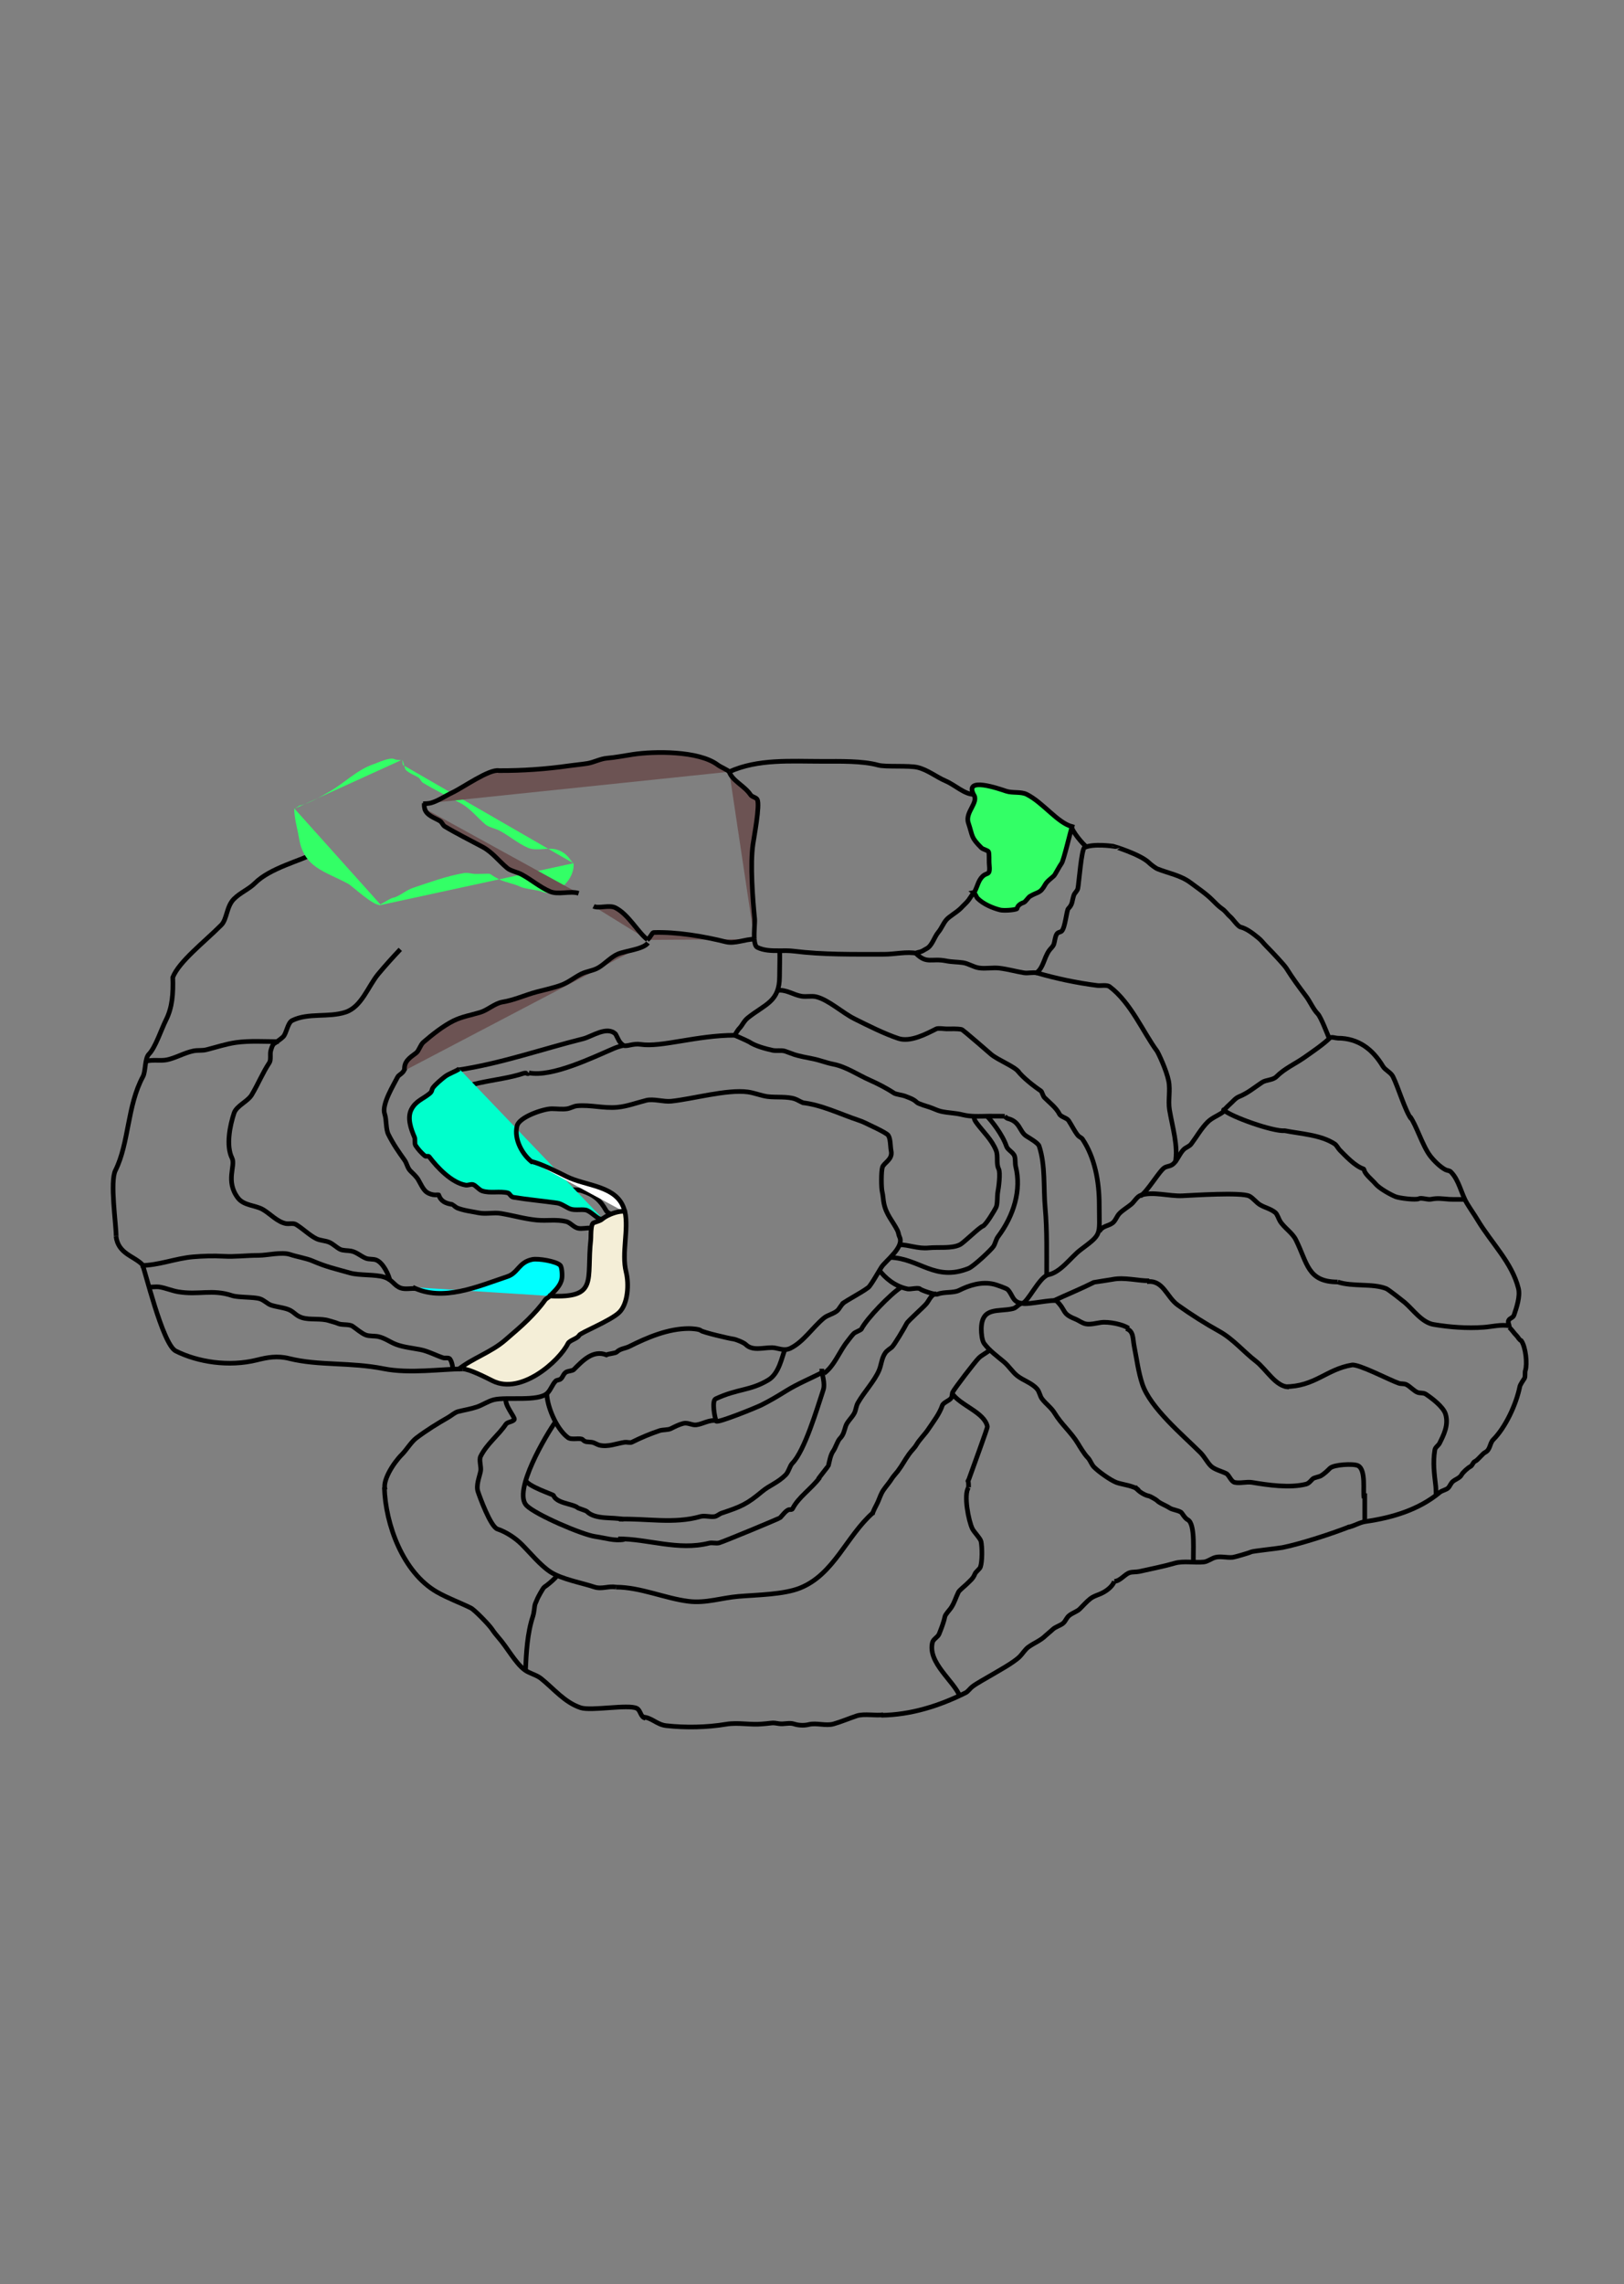 <?xml version="1.0" encoding="UTF-8" standalone="no"?>
<!-- Created with Inkscape (http://www.inkscape.org/) -->

<svg
   xmlns:dc="http://purl.org/dc/elements/1.1/"
   xmlns:cc="http://creativecommons.org/ns#"
   xmlns:rdf="http://www.w3.org/1999/02/22-rdf-syntax-ns#"
   xmlns:svg="http://www.w3.org/2000/svg"
   xmlns="http://www.w3.org/2000/svg"
   xmlns:sodipodi="http://sodipodi.sourceforge.net/DTD/sodipodi-0.dtd"
   xmlns:inkscape="http://www.inkscape.org/namespaces/inkscape"
   id="svg2985"
   version="1.1"
   inkscape:version="0.48.2 r9819"
   width="350"
   height="492"
   sodipodi:docname="inner-final-plain.svg">
  <rect width="100%" height="100%" fill="#808080" stroke="none"/>
  <sodipodi:namedview
     pagecolor="#ffffff"
     bordercolor="#666666"
     borderopacity="1"
     objecttolerance="10000"
     gridtolerance="10"
     guidetolerance="10"
     inkscape:pageopacity="0"
     inkscape:pageshadow="2"
     inkscape:window-width="1920"
     inkscape:window-height="1086"
     id="namedview2987"
     showgrid="false"
     inkscape:zoom="15.113088"
     inkscape:cx="118.26361"
     inkscape:cy="301.40427"
     inkscape:window-x="-8"
     inkscape:window-y="-8"
     inkscape:window-maximized="1"
     inkscape:current-layer="svg2985"
     inkscape:snap-global="false"
     inkscape:object-paths="false"
     inkscape:snap-midpoints="false"
     inkscape:snap-grids="false"
     inkscape:snap-to-guides="false"
     inkscape:snap-nodes="true"
     inkscape:snap-intersection-paths="false"
     inkscape:object-nodes="true" />
  <defs
     id="defs2989" />
  <path
     id="path3132"
     d="m 294.128,321.664 c 0,2.084 0,4.526 0,6.237"
     style="fill:none;stroke:#000000;stroke-width:1px;stroke-linecap:butt;stroke-linejoin:miter;stroke-opacity:1" />
  <path
     id="path3130"
     d="m 109.143,301.16 c -0.721,1.164 1.92,4.143 1.702,4.579 -0.252,0.503 -1.496,0.541 -1.816,1.022 -1.596,2.393 -4.077,4.182 -5.448,6.924 -0.4,0.801 0.177,2.292 0,3.178 -0.259,1.296 -1.023,3.061 -0.568,4.427 0.388,1.164 2.708,7.562 4.2,8.059 1.835,0.612 3.842,1.912 5.221,3.292 1.838,1.838 3.96,4.456 6.129,5.902 2.403,1.602 6.844,2.395 9.535,3.292 1.587,0.529 3.114,-0.281 4.645,0.025"
     style="fill:none;stroke:#000000;stroke-width:1px;stroke-linecap:butt;stroke-linejoin:miter;stroke-opacity:1"
     inkscape:connector-curvature="0"
     sodipodi:nodetypes="ccssssssssc" />
  <path
     id="path3128"
     d="m 31.991,277.211 c 0.572,0.066 1.686,-0.1 2.256,-0.019 1.382,0.197 2.76,0.823 4.174,1.059 4.401,0.733 7.31,-0.616 11.588,0.81 1.319,0.44 4.595,0.269 5.981,0.685 0.906,0.272 1.64,1.107 2.43,1.371 1.107,0.369 2.357,0.474 3.551,0.872 1.349,0.45 1.664,1.344 3.053,1.807 1.767,0.589 4.109,0.082 5.918,0.685 0.313,0.104 1.497,0.406 1.807,0.561 0.872,0.436 2.457,0.101 3.24,0.623 0.834,0.556 1.871,1.496 2.803,1.869 0.833,0.333 1.918,0.163 2.803,0.374 1.43,0.34 2.464,1.181 3.8,1.682 1.602,0.601 3.48,0.771 5.233,1.121 1.615,0.323 3.259,1.211 4.859,1.744 0.374,0.124 0.986,-0.037 1.308,0.125 0.529,0.264 0.897,2.12 0.748,2.492"
     style="fill:none;stroke:#000000;stroke-width:1px;stroke-linecap:butt;stroke-linejoin:miter;stroke-opacity:1"
     inkscape:connector-curvature="0"
     sodipodi:nodetypes="cssssssscssscssscc" />
  <path
     id="path3126"
     d="m 89.694,277.566 c -1.061,-0.128 -2.287,0.214 -3.302,-0.125 -1.472,-0.491 -1.664,-1.718 -3.613,-2.367 -1.781,-0.594 -5.386,-0.328 -7.289,-0.872 -3.373,-0.964 -4.958,-1.244 -8.161,-2.617 -1.302,-0.558 -3.382,-0.899 -4.797,-1.371 -1.837,-0.612 -4.911,0.187 -6.791,0.187 -2.729,0 -4.939,0.338 -7.663,0.187 -2.086,-0.116 -4.351,-0.048 -6.417,0.125 -3.824,0.319 -7.509,1.869 -11.339,1.869"
     style="fill:none;stroke:#000000;stroke-width:1px;stroke-linecap:butt;stroke-linejoin:miter;stroke-opacity:1" />
  <path
     id="path3124"
     d="m 86.268,204.488 c -1.583,1.669 -3.252,3.516 -4.735,5.295 -2.191,2.629 -3.588,7.073 -7.04,8.224 -3.656,1.219 -8.083,0.086 -11.525,1.807 -0.985,0.492 -1.222,2.78 -1.931,3.489 -0.533,0.533 -1.423,1.099 -1.869,1.433 -0.458,0.239 -0.645,1.022 -0.81,1.558 -0.221,0.72 0.11,1.984 -0.311,2.617 -1.438,2.157 -2.437,4.643 -3.8,6.915 -0.866,1.443 -3.275,2.35 -3.8,3.925 -0.87,2.611 -1.795,7.001 -0.436,9.719 0.805,1.611 -1.473,4.91 1.246,8.535 1.273,1.698 3.763,1.581 5.358,2.492 1.592,0.91 3.123,2.681 4.984,3.053 0.631,0.126 1.611,-0.155 2.18,0.187 1.471,0.883 2.921,2.333 4.361,3.053 0.901,0.451 1.939,0.398 2.866,0.81 0.816,0.363 1.512,1.099 2.305,1.495 0.615,0.307 1.667,0.234 2.367,0.374 1.218,0.244 2.087,1.121 3.177,1.558 0.684,0.273 1.574,0.106 2.243,0.374 1.495,0.598 2.718,3.24 2.983,4.561"
     style="fill:none;stroke:#000000;stroke-width:1px;stroke-linecap:butt;stroke-linejoin:miter;stroke-opacity:1"
     inkscape:connector-curvature="0"
     sodipodi:nodetypes="csssscsssssssssssssssc" />
  <path
     id="path3122"
     d="m 31.365,228.631 c 1.366,-0.474 3.17,-0.065 4.564,-0.344 1.924,-0.385 3.808,-1.534 5.794,-1.931 0.894,-0.179 1.853,-0.027 2.741,-0.249 2.15,-0.537 4.213,-1.243 6.417,-1.558 2.869,-0.41 6.324,-0.187 9.22,-0.187"
     style="fill:none;stroke:#000000;stroke-width:1px;stroke-linecap:butt;stroke-linejoin:miter;stroke-opacity:1"
     inkscape:connector-curvature="0"
     sodipodi:nodetypes="ccsssc" />
  <path
     sodipodi:nodetypes="csccsccsc"
     inkscape:connector-curvature="0"
     d="m 98.665,230.468 c 9.134,-1.338 18.088,-4.491 27.038,-6.728 1.857,-0.464 5.132,-2.842 6.978,-0.997 0.642,1.21 0.735,1.782 1.709,2.447 0.732,0.274 2.078,-0.484 3.667,-0.239 4.464,0.687 12.061,-1.961 20.292,-1.961 m -23.959,2.201 c -0.537,0.075 -1.511,0.387 -2.02,0.605 -4.688,2.009 -13.45,6.281 -18.378,5.295"
     style="fill:none;stroke:#000000;stroke-width:1px;stroke-linecap:butt;stroke-linejoin:miter;stroke-opacity:1"
     id="path3106" />
  <path
     id="path3104"
     d="m 132.154,261.527 c -0.52,0.039 -1.239,-0.273 -1.529,-0.781 -1.299,-2.273 -2.514,-3.351 -5.171,-4.236 -1.984,-0.661 -4.517,0.239 -6.541,-0.436 -3.396,-1.132 -7.264,-0.899 -10.84,-1.495 -1.661,-0.277 -2.948,-1.485 -3.738,-1.682 -2.465,-0.616 -4.723,-1.795 -6.604,-3.676 -1.707,-1.707 -3.207,-1.179 -3.987,-4.299 -0.66,-2.638 -1.481,-4.389 -0.187,-6.978 0.279,-0.558 0.935,-0.374 1.371,-0.81 4.372,-4.372 12.11,-4.016 17.818,-5.918 0.919,-0.306 0.887,0.354 1.246,-0.125"
     style="fill:none;stroke:#000000;stroke-width:1px;stroke-linecap:butt;stroke-linejoin:miter;stroke-opacity:1"
     inkscape:connector-curvature="0"
     sodipodi:nodetypes="ccsssssssssc" />
  <path
     id="path3102"
     d="m 129.94,262.552 c -0.27,-0.023 -0.563,0.061 -0.81,-0.062 -0.847,-0.424 -2.067,-1.725 -2.928,-1.869 -1.033,-0.172 -2.386,0.142 -3.364,-0.249 -0.824,-0.33 -1.852,-1.119 -2.741,-1.246 -3.167,-0.452 -6.352,-0.726 -9.47,-1.246 -0.563,-0.094 -0.766,-0.83 -1.184,-0.934 -1.751,-0.438 -3.808,0.143 -5.545,-0.436 -0.693,-0.231 -1.415,-1.255 -1.994,-1.371 -0.505,-0.101 -1.031,0.212 -1.558,0.125 -2.982,-0.497 -6.093,-3.763 -7.85,-6.105 -0.191,-0.254 -0.695,0.022 -0.934,-0.187 -0.799,-0.699 -1.421,-1.384 -1.994,-2.243 -0.286,-0.429 -0.028,-1.291 -0.249,-1.807 -0.702,-1.637 -1.616,-4.058 -0.685,-5.918 0.938,-1.875 2.534,-2.278 3.987,-3.489 0.596,-0.496 0.329,-0.785 0.748,-1.308 0.595,-0.743 1.692,-1.653 2.43,-2.243 0.915,-0.732 2.395,-1.158 3.177,-1.744"
     style="fill:#00ffcc;stroke:#000000;stroke-width:1px;stroke-linecap:butt;stroke-linejoin:miter;stroke-opacity:1" />
  <path
     id="path3100"
     d="m 127.386,264.546 c -0.917,-0.15 -1.967,0.225 -2.866,0 -0.911,-0.228 -1.619,-1.215 -2.492,-1.433 -2.051,-0.513 -4.217,-0.098 -6.355,-0.311 -2.686,-0.269 -5.051,-0.987 -7.725,-1.433 -1.554,-0.259 -3.242,0.186 -4.797,-0.125 -1.461,-0.292 -3.19,-0.491 -4.61,-1.059 -0.25,-0.1 -1.019,-0.741 -1.059,-0.748 -1.475,-0.246 -2.467,-0.672 -2.928,-2.056 -0.013,-0.038 -0.698,0 -0.748,0 -0.588,0 -1.327,-0.241 -1.807,-0.561 -0.809,-0.54 -1.427,-2.005 -1.869,-2.741 -0.412,-0.687 -1.117,-1.304 -1.682,-1.869 -0.645,-0.645 -0.755,-1.617 -1.246,-2.305 -1.357,-1.9 -2.45,-3.467 -3.489,-5.545 -0.608,-1.216 -0.362,-3.079 -0.81,-4.423 -0.69,-2.069 1.918,-6.203 2.803,-7.974 0.237,-0.473 1.317,-0.812 1.516,-1.807"
     style="fill:none;stroke:#000000;stroke-width:1px;stroke-linecap:butt;stroke-linejoin:miter;stroke-opacity:1" />
  <path
     id="path3096"
     d="m 118.488,279.147 c 1.124,-1.144 2.349,-2.222 2.605,-3.761 0.103,-0.617 0.047,-2.445 -0.374,-2.866 -0.857,-0.857 -4.736,-1.495 -5.981,-1.246 -2.94,0.588 -3.111,2.927 -5.358,3.676 -6.398,2.133 -13.96,5.542 -20.434,2.305"
     style="fill:#00ffff;stroke:#000000;stroke-width:1px;stroke-linecap:butt;stroke-linejoin:miter;stroke-opacity:1"
     inkscape:connector-curvature="0"
     sodipodi:nodetypes="cscssc" />
  <path
     id="path3094"
     d="m 134.426,327.282 c -2.361,-0.593 -6.09,0.14 -7.974,-1.744 -0.178,-0.178 -1.826,-0.643 -1.994,-0.81 -0.321,-0.321 -1.446,-0.609 -1.931,-0.748 -1.204,-0.344 -2.788,-0.739 -3.24,-1.869 -0.089,-0.224 -5.487,-1.913 -6.043,-3.302"
     style="fill:none;stroke:#000000;stroke-width:1px;stroke-linecap:butt;stroke-linejoin:miter;stroke-opacity:1" />
  <path
     id="path3092"
     d="m 119.774,306.159 c -1.956,2.731 -9.346,15.068 -6.281,18.132 1.982,1.982 11.977,6.268 14.765,6.666 2.175,0.311 4.277,1.026 6.292,0.623"
     style="fill:none;stroke:#000000;stroke-width:1px;stroke-linecap:butt;stroke-linejoin:miter;stroke-opacity:1"
     inkscape:connector-curvature="0"
     sodipodi:nodetypes="cssc" />
  <path
     id="path3090"
     d="m 154.486,306.037 c -1.598,-0.335 -2.965,0.69 -4.423,0.872 -0.935,0.117 -1.812,-0.559 -2.803,-0.311 -0.912,0.228 -1.835,0.7 -2.679,1.121 -0.641,0.321 -1.724,0.201 -2.43,0.436 -1.98,0.66 -4.019,1.511 -5.981,2.492 -0.345,0.173 -1.12,-0.054 -1.495,0 -1.765,0.252 -3.651,1.097 -5.545,0.623 -0.468,-0.117 -0.977,-0.531 -1.62,-0.623 -0.965,-0.138 -1.308,0.063 -1.931,-0.561 -0.476,-0.476 -2.397,0.149 -3.177,-0.436 -2.654,-1.99 -4.548,-7.041 -4.548,-9.47"
     style="fill:none;stroke:#000000;stroke-width:1px;stroke-linecap:butt;stroke-linejoin:miter;stroke-opacity:1" />
  <path
     id="path3088"
     d="m 177.288,295.571 c -2.596,1.352 -5.394,2.476 -7.912,4.049 -1.677,1.048 -3.485,2.116 -5.233,2.99 -1.125,0.563 -9.538,3.976 -9.781,3.489 -0.305,-0.61 -1.017,-4.38 -0.125,-4.797 4.769,-2.226 7.44,-1.711 11.339,-4.049 2.352,-1.411 2.908,-4.903 3.613,-6.666"
     style="fill:none;stroke:#000000;stroke-width:1px;stroke-linecap:butt;stroke-linejoin:miter;stroke-opacity:1" />
  <path
     id="path3086"
     d="m 133.366,327.219 c 5.867,-0.214 11.82,1.082 17.569,-0.561 0.928,-0.265 2.093,0.137 3.053,0 0.571,-0.082 1.015,-0.567 1.558,-0.748 4.243,-1.414 5.426,-1.926 8.722,-4.672 1.594,-1.328 3.342,-1.847 5.046,-3.551 0.665,-0.665 0.917,-1.976 1.433,-2.492 2.664,-2.664 5.347,-11.806 6.666,-15.762 0.492,-1.475 -0.311,-3.414 -0.311,-4.61"
     style="fill:none;stroke:#000000;stroke-width:1px;stroke-linecap:butt;stroke-linejoin:miter;stroke-opacity:1" />
  <path
     id="path3084"
     d="m 176.665,318.248 c -1.746,2.39 -4.605,4.226 -5.856,6.728 -0.144,0.288 -0.646,0.105 -0.934,0.249 -0.688,0.344 -1.235,1.173 -1.744,1.682 -0.176,0.176 -12.331,5.216 -13.145,5.42 -0.683,0.171 -1.487,-0.111 -2.18,0.062 -6.671,1.668 -13.152,-0.934 -19.562,-0.934"
     style="fill:none;stroke:#000000;stroke-width:1px;stroke-linecap:butt;stroke-linejoin:miter;stroke-opacity:1" />
  <path
     id="path3082"
     d="m 188.128,325.849 c -5.684,4.982 -8.387,13.273 -15.7,16.198 -3.55,1.42 -9.243,1.471 -13.27,1.807 -3.629,0.302 -7.05,1.525 -10.778,1.059 -5.096,-0.637 -10.364,-3.053 -15.637,-3.053"
     style="fill:none;stroke:#000000;stroke-width:1px;stroke-linecap:butt;stroke-linejoin:miter;stroke-opacity:1" />
  <path
     id="path3078"
     d="m 245.755,257.63 c 1.53,-0.906 4.195,-5.617 5.295,-6.168 0.648,-0.324 1.286,-0.227 1.931,-0.872 0.867,-0.867 1.246,-2.119 2.118,-2.99 0.472,-0.472 1.217,-0.647 1.62,-1.184 1.189,-1.585 2.159,-3.342 3.551,-4.735 1.083,-1.083 2.72,-1.536 3.613,-2.43"
     style="fill:none;stroke:#000000;stroke-width:1px;stroke-linecap:butt;stroke-linejoin:miter;stroke-opacity:1" />
  <path
     id="path3076"
     d="m 236.909,265.293 c 0.652,-1.28 1.91,-1.152 2.866,-1.869 0.655,-0.491 0.907,-1.468 1.495,-2.056 0.778,-0.778 1.728,-1.305 2.554,-1.994 0.665,-0.555 1.205,-1.648 2.056,-1.931 2.587,-0.862 6.071,0.254 8.909,0.125 2.248,-0.102 12.727,-0.801 14.454,0.062 0.84,0.42 1.482,1.375 2.305,1.869 1.06,0.636 2.234,0.828 3.302,1.682 0.412,0.329 0.725,1.354 0.997,1.807 0.872,1.453 2.652,2.5 3.426,4.049 2.514,5.028 2.493,9.096 9.033,9.096"
     style="fill:none;stroke:#000000;stroke-width:1px;stroke-linecap:butt;stroke-linejoin:miter;stroke-opacity:1" />
  <path
     id="path3074"
     d="m 247.188,276.071 c 3.521,-0.453 4.199,3.284 6.666,5.046 2.881,2.058 5.86,3.941 8.971,5.669 2.938,1.632 5.213,4.388 7.85,6.417 2.257,1.736 4.285,5.545 7.102,5.545"
     style="fill:none;stroke:#000000;stroke-width:1px;stroke-linecap:butt;stroke-linejoin:miter;stroke-opacity:1" />
  <path
     id="path3072"
     d="m 242.703,286.164 c 1.666,0.543 1.396,2.119 1.744,3.863 0.533,2.664 0.884,5.517 1.744,8.099 1.714,5.143 8.707,10.95 12.522,14.765 0.888,0.888 1.411,2.034 2.243,2.866 0.777,0.777 2.346,1.142 3.302,1.62 0.656,0.328 1.04,1.766 1.869,1.931 1.2,0.24 2.53,-0.201 3.738,0 3.456,0.576 8.084,1.25 11.588,0.374 0.627,-0.157 1.01,-0.698 1.433,-1.121 0.311,-0.311 1.395,-0.438 1.807,-0.685 0.743,-0.446 1.364,-1.053 1.931,-1.62 0.804,-0.804 5.072,-1.046 6.043,-0.561 1.791,0.895 1.02,5.538 1.308,6.978"
     style="fill:none;stroke:#000000;stroke-width:1px;stroke-linecap:butt;stroke-linejoin:miter;stroke-opacity:1" />
  <path
     id="path3070"
     d="m 194.047,277.379 c -2.077,1.324 -7.265,6.618 -8.41,8.909 -0.099,0.198 -1.356,0.671 -1.62,0.934 -0.503,0.503 -0.907,1.103 -1.371,1.682 -1.813,2.266 -2.75,5.193 -5.046,6.915"
     style="fill:none;stroke:#000000;stroke-width:1px;stroke-linecap:butt;stroke-linejoin:miter;stroke-opacity:1" />
  <path
     id="path3068"
     d="m 201.772,278.688 c -1.055,0.043 -1.503,1.38 -2.118,2.118 -0.642,0.77 -3.975,3.713 -4.236,4.236 -0.449,0.897 -2.736,4.768 -3.24,5.171 -0.467,0.374 -0.999,0.663 -1.371,1.184 -0.826,1.156 -0.847,2.579 -1.371,3.8 -0.999,2.331 -3.198,4.615 -4.548,6.978 -0.407,0.712 -0.402,1.488 -0.748,2.18 -0.483,0.965 -1.548,1.84 -1.869,2.804 -0.341,1.023 -0.446,1.878 -1.246,2.679 -0.53,0.53 -0.965,2.024 -1.433,2.679 -0.627,0.877 -0.805,2.161 -1.059,3.177 -0.023,0.092 -1.998,2.561 -2.18,2.866"
     style="fill:none;stroke:#000000;stroke-width:1px;stroke-linecap:butt;stroke-linejoin:miter;stroke-opacity:1" />
  <path
     id="path3066"
     d="m 205.198,300.119 c 1.719,2.601 6.982,4.072 7.601,7.164 0.056,0.279 -3.339,9.457 -3.676,10.466 -0.887,2.661 -0.374,-0.197 -0.374,2.617"
     style="fill:none;stroke:#000000;stroke-width:1px;stroke-linecap:butt;stroke-linejoin:miter;stroke-opacity:1"
     inkscape:connector-curvature="0"
     sodipodi:nodetypes="ccsc" />
  <path
     id="path3064"
     d="m 213.359,290.711 c -0.014,0.014 0,0 -0.043,0.043 -0.685,0.69 -1.705,1.082 -2.387,1.764 -0.777,0.777 -5.171,6.479 -5.607,7.351 -0.168,0.336 -0.084,0.905 -0.311,1.246 -0.399,0.598 -1.712,0.962 -1.931,1.62 -0.604,1.812 -1.948,3.513 -3.053,5.171 -0.676,1.015 -1.834,2.143 -2.492,3.24 -0.527,0.878 -1.006,1.196 -1.62,2.056 -1.014,1.419 -1.395,2.296 -2.43,3.676 -0.236,0.314 -1.017,1.175 -1.246,1.558 -0.479,0.799 -1.337,1.756 -1.869,2.554 -0.546,0.819 -0.76,1.601 -1.184,2.554 -0.378,0.849 -1.019,1.853 -1.184,2.679"
     style="fill:none;stroke:#000000;stroke-width:1px;stroke-linecap:butt;stroke-linejoin:miter;stroke-opacity:1"
     inkscape:connector-curvature="0"
     sodipodi:nodetypes="cssccssssssscc" />
  <path
     id="path3062"
     d="m 220.337,280.743 c -0.831,0.069 -1.203,0.924 -1.994,1.121 -3.131,0.783 -6.853,-0.541 -6.853,4.486 0,0.806 0.128,2.393 0.623,3.053 1.143,1.525 2.647,2.6 4.236,3.925 1.068,0.89 1.821,2.154 2.866,2.99 1.267,1.014 3.183,1.564 4.299,2.866 0.537,0.627 0.582,1.482 1.059,2.118 0.829,1.105 2.01,1.896 2.741,3.115 1.402,2.337 3.573,4.128 4.984,6.479 0.437,0.729 1.404,2.338 2.118,3.053 0.583,0.583 0.793,1.479 1.371,2.056 1.005,1.005 3.433,2.756 4.797,3.302 1.056,0.422 4.096,0.748 4.797,1.682"
     style="fill:none;stroke:#000000;stroke-width:1px;stroke-linecap:butt;stroke-linejoin:miter;stroke-opacity:1" />
  <path
     id="path3060"
     d="m 209.933,240.569 c -0.005,0.575 0.285,0.973 0.623,1.424 1.411,1.881 3.196,3.503 4.112,5.794 0.497,1.242 -0.024,2.817 0.561,3.987 0.424,0.847 -0.009,4.096 -0.187,4.984 -0.155,0.774 -0.026,2.607 -0.374,3.302 -0.352,0.703 -2.205,3.829 -2.866,4.049 -0.752,0.251 -4.076,3.564 -4.922,3.987 -1.776,0.888 -4.681,0.481 -6.728,0.685 -2.34,0.234 -4.279,-0.685 -6.417,-0.685"
     style="fill:none;stroke:#000000;stroke-width:1px;stroke-linecap:butt;stroke-linejoin:miter;stroke-opacity:1"
     inkscape:connector-curvature="0"
     sodipodi:nodetypes="csssccsssc" />
  <path
     id="path3058"
     d="m 191.866,270.838 c 6.363,0.246 9.673,5.252 16.883,2.367 1.088,-0.435 4.86,-3.988 5.358,-4.735 0.401,-0.601 0.528,-1.493 0.997,-2.118 3.429,-4.571 5.049,-10.08 3.8,-15.077 -0.172,-0.688 -0.027,-1.576 -0.249,-2.243 -0.286,-0.857 -1.481,-1.329 -1.744,-2.118 -0.851,-2.554 -3.255,-5.56 -4.236,-6.541"
     style="fill:none;stroke:#000000;stroke-width:1px;stroke-linecap:butt;stroke-linejoin:miter;stroke-opacity:1" />
  <path
     id="path3056"
     d="m 220.337,280.743 c -2.196,-0.221 -2.011,-1.824 -3.177,-2.99 -0.278,-0.278 -2.49,-1.027 -2.866,-1.121 -2.718,-0.68 -5.42,0.218 -7.601,1.308 -1.21,0.605 -3.261,0.27 -4.61,0.81 -0.529,0.212 -3.507,-0.828 -3.8,-1.121 -0.364,-0.364 -2.081,0.12 -2.679,0 -2.722,-0.544 -4.856,-2.362 -6.168,-4.112"
     style="fill:none;stroke:#000000;stroke-width:1px;stroke-linecap:butt;stroke-linejoin:miter;stroke-opacity:1"
     inkscape:connector-curvature="0"
     sodipodi:nodetypes="cccsscsc" />
  <path
     id="path3054"
     d="m 227.19,280.12 c 2.717,-1.266 5.688,-2.47 8.597,-3.925 0.028,-0.014 3.426,-0.511 3.987,-0.623 2.537,-0.507 5.454,0.311 7.912,0.311"
     style="fill:none;stroke:#000000;stroke-width:1px;stroke-linecap:butt;stroke-linejoin:miter;stroke-opacity:1" />
  <path
     id="path3052"
     d="m 220.337,280.743 c 0.881,0.38 6.901,-1.011 7.414,-0.498 2.117,2.117 1.012,2.673 3.987,3.863 0.788,0.315 1.448,0.888 2.305,1.059 0.916,0.183 2.305,-0.178 3.24,-0.311 1.624,-0.232 4.8,0.407 5.918,1.246"
     style="fill:none;stroke:#000000;stroke-width:1px;stroke-linecap:butt;stroke-linejoin:miter;stroke-opacity:1"
     inkscape:connector-curvature="0"
     sodipodi:nodetypes="cssssc" />
  <path
     id="path3050"
     d="m 225.757,274.638 c -1.838,0.634 -4.289,5.879 -5.42,6.105"
     style="fill:none;stroke:#000000;stroke-width:1px;stroke-linecap:butt;stroke-linejoin:miter;stroke-opacity:1"
     inkscape:connector-curvature="0"
     sodipodi:nodetypes="cc" />
  <path
     id="path3048"
     d="m 216.537,240.435 c 0,0 0.378,0.422 0.685,0.498 2.62,0.655 2.476,2.772 3.925,3.738 0.603,0.402 2.575,1.494 2.803,2.18 1.394,4.181 0.906,8.966 1.308,13.394 0.42,4.622 0.311,10.198 0.311,14.391 2.931,-0.345 5.145,-3.812 7.289,-5.42 4.763,-3.572 4.049,-3.006 4.049,-9.719 0,-5.092 -0.989,-10.206 -3.613,-14.142 -0.202,-0.303 -0.721,-0.465 -0.997,-0.81 -0.761,-0.951 -1.318,-2.164 -1.994,-3.177 -0.406,-0.609 -1.664,-0.773 -1.994,-1.433 -0.675,-1.351 -2.178,-2.49 -3.24,-3.551 -0.229,-0.229 -0.568,-1.292 -0.685,-1.371 -1.625,-1.084 -4.003,-2.97 -5.046,-4.361"
     style="fill:none;stroke:#000000;stroke-width:1px;stroke-linecap:butt;stroke-linejoin:miter;stroke-opacity:1"
     inkscape:connector-curvature="0"
     sodipodi:nodetypes="csssscsscsssscc" />
  <path
     id="path3046"
     d="m 167.507,213.335 c 1.883,-0.278 3.455,0.95 5.233,1.246 1.002,0.167 2.195,-0.121 3.177,0.125 2.668,0.667 5.617,3.431 8.224,4.735 2.861,1.431 6.482,3.241 9.47,4.236 2.598,0.866 6.066,-1.008 8.161,-2.056 0.435,-0.217 1.78,0 2.243,0 1.035,0 2.233,-0.077 3.24,0.125 0.287,0.058 6,5.062 6.355,5.358 1.47,1.225 5.058,2.63 5.88,3.727"
     style="fill:none;stroke:#000000;stroke-width:1px;stroke-linecap:butt;stroke-linejoin:miter;stroke-opacity:1" />
  <path
     id="path3044"
     d="m 168.04,204.776 c 0.053,1.966 -0.035,3.607 -0.035,5.569 0,5.449 -3.11,5.914 -6.853,8.909 -0.812,0.649 -1.227,1.663 -1.744,2.18 -0.472,0.472 -1.059,1.557 -1.059,1.557 0,0 2.845,1.253 3.115,1.433 1.348,0.898 3.505,1.464 5.046,1.807 0.818,0.182 1.912,-0.069 2.679,0.187 0.779,0.26 1.238,0.475 2.056,0.748 0.962,0.321 2.904,0.68 3.863,0.872 1.727,0.345 2.89,0.872 4.486,1.184 2.769,0.542 5.256,2.285 7.85,3.426 1.711,0.753 3.678,1.767 5.233,2.803 0.381,0.254 1.862,0.446 2.305,0.623 0.947,0.379 1.883,0.637 2.617,1.371 0.324,0.324 2.404,0.926 2.804,1.059 0.677,0.226 1.681,0.72 2.367,0.872 1.67,0.371 3.063,0.33 4.735,0.748 0.82,0.205 1.668,0.288 2.53,0.314 1.042,0.032 2.103,-0.018 3.159,-0.031 1.392,-0.018 3.345,0.028 3.345,0.028"
     style="fill:none;stroke:#000000;stroke-width:1px;stroke-linecap:butt;stroke-linejoin:miter;stroke-opacity:1"
     inkscape:connector-curvature="0"
     sodipodi:nodetypes="cssscsscccsssssccsccc" />
  <path
     id="path3042"
     d="m 162.572,202.289 c 0.061,0.864 0.233,1.562 0.636,1.763 1.422,0.711 3.112,0.737 4.774,0.724 1.04,-0.008 2.069,-0.032 3.014,0.086 6.423,0.803 13.034,0.685 19.562,0.685 2.283,0 4.848,-0.638 7.102,-0.187"
     style="fill:none;stroke:#000000;stroke-width:1px;stroke-linecap:butt;stroke-linejoin:miter;stroke-opacity:1"
     inkscape:connector-curvature="0"
     sodipodi:nodetypes="cssssc" />
  <path
     id="path3040"
     d="m 157.165,166.236 c 6.244,-2.802 13.119,-2.243 20.31,-2.243 3.328,0 8.389,-0.134 11.775,0.81 1.606,0.448 6.662,0.03 8.535,0.498 2.196,0.549 3.987,2.047 6.043,2.928 1.998,0.856 4.048,2.866 5.981,2.866"
     style="fill:none;stroke:#000000;stroke-width:1px;stroke-linecap:butt;stroke-linejoin:miter;stroke-opacity:1"
     inkscape:connector-curvature="0"
     sodipodi:nodetypes="csscsc" />
  <path
     id="path3034"
     d="m 230.755,177.77 c 0.46,1.522 2.516,3.968 3.541,4.762"
     style="fill:none;stroke:#000000;stroke-width:1px;stroke-linecap:butt;stroke-linejoin:miter;stroke-opacity:1"
     inkscape:connector-curvature="0"
     sodipodi:nodetypes="cc" />
  <path
     style="fill:none;stroke:#000000;stroke-width:1px;stroke-linecap:butt;stroke-linejoin:miter;stroke-opacity:1"
     d="m 223.558,209.581 c -0.912,-0.221 -1.993,0.106 -2.909,-0.047 -1.769,-0.295 -3.4,-0.768 -5.233,-0.997 -1.466,-0.183 -3.026,0.181 -4.486,-0.062 -1.193,-0.199 -2.245,-0.953 -3.426,-1.121 -1.21,-0.173 -2.335,-0.131 -3.551,-0.374 -3.268,-0.654 -4.18,0.741 -6.541,-1.62"
     id="path3385" />
  <path
     style="fill:#33ff66;stroke:#000000;stroke-width:1px;stroke-linecap:butt;stroke-linejoin:miter;stroke-opacity:1"
     d="m 209.808,171.096 c -1.96,-3.809 5.353,-1.248 7.04,-0.685 1.35,0.45 3.176,0.062 4.423,0.685 3.517,1.759 6.604,6.101 9.762,6.951 -0.313,1.07 -1.83,7.351 -2.224,7.876 -0.441,0.588 -1.437,2.496 -1.62,2.679 -0.509,0.509 -1.504,1.161 -1.931,1.931 -1.114,2.006 -1.523,1.476 -3.294,2.539 -0.35,0.21 -0.962,1.193 -1.308,1.308 -1.506,0.502 -1.41,1.328 -1.495,1.371 -0.603,0.301 -2.902,0.427 -3.613,0.249 -1.611,-0.403 -3.63,-1.263 -4.859,-2.492 -0.278,-0.278 -0.469,-0.999 -0.838,-1.29 0.384,-0.083 0.825,-1.963 1.398,-2.822 1.395,-2.093 2.268,-0.121 1.931,-3.489 -0.038,-0.38 0.044,-2.092 -0.125,-2.43 -0.174,-0.349 -1.187,-0.502 -1.557,-0.872 -2.296,-2.296 -1.808,-2.373 -2.804,-5.358 -0.78,-2.34 2.388,-4.438 1.115,-6.134"
     id="path3543"
     inkscape:connector-curvature="0"
     sodipodi:nodetypes="cscccsssccsscsscssc" />
  <path
     style="fill:none;stroke:#000000;stroke-width:1px;stroke-linecap:butt;stroke-linejoin:miter;stroke-opacity:1"
     d="m 197.419,205.345 c -0.114,-0.114 0.824,-0.299 0.872,-0.312 0.534,-0.133 0.904,-0.452 1.371,-0.685 1.247,-0.623 1.689,-2.542 2.554,-3.551 0.674,-0.786 1.042,-1.86 1.744,-2.679 0.637,-0.744 2.224,-1.601 3.115,-2.492 0.46,-0.506 1.211,-1.153 1.665,-1.749 0.063,-0.083 1.071,-1.568 1.121,-1.649"
     id="path3381"
     inkscape:connector-curvature="0"
     sodipodi:nodetypes="ccssscsc" />
  <path
     id="path3363"
     style="fill:none;stroke:#000000;stroke-width:1px;stroke-opacity:1"
     d="m 233.732,182.559 c 1.85,-0.925 6.254,-0.279 6.254,-0.279 3.2e-4,-0.005 5.683,1.711 7.584,3.494 0.381,0.381 1.398,1.185 1.924,1.395 2.225,0.89 4.976,1.38 7.04,2.928 1.488,1.116 3.349,2.352 4.735,3.738 0.517,0.517 1.398,1.43 2.056,1.869 0.83,0.553 1.063,1.115 1.869,1.807 0.52,0.446 1.556,2.024 2.18,2.18 1.403,0.351 2.747,1.462 3.8,2.305 0.732,0.586 1.043,1.105 1.744,1.807 0.889,0.889 3.833,3.989 4.299,4.735 1.365,2.184 2.748,4.038 4.299,6.105 0.815,1.086 1.533,2.779 2.492,3.738 0.653,0.653 2.123,4.467 2.554,5.545"
     inkscape:connector-curvature="0"
     sodipodi:nodetypes="cccssscsssssssc" />
  <path
     style="fill:none;stroke:#000000;stroke-width:1px;stroke-linecap:butt;stroke-linejoin:miter;stroke-opacity:1"
     d="m 233.732,182.559 c -0.665,0.332 -1.208,7.661 -1.433,8.784 -0.121,0.607 -0.689,0.944 -0.872,1.495 -0.437,1.312 -0.214,1.896 -1.184,2.866 -0.395,0.395 -0.641,4.068 -1.433,4.859 -0.228,0.228 -0.809,0.206 -1.059,0.623 -0.408,0.679 -0.394,1.495 -0.623,2.18 -0.182,0.545 -0.767,0.995 -1.059,1.433 -1.141,1.711 -1.183,3.612 -2.679,4.735"
     id="path3357" />
  <path
     style="fill:none;stroke:#000000;stroke-width:1px;stroke-linecap:butt;stroke-linejoin:miter;stroke-opacity:1"
     d="m 223.39,209.535 c 4.045,1.186 8.671,2.182 13.145,2.741 0.722,0.09 2.017,-0.2 2.617,0.249 4.576,3.432 7.246,9.89 10.217,13.893 0.33,0.521 2.029,4.101 2.492,6.417 0.404,2.019 -0.152,4.198 0.187,6.23 0.598,3.587 1.931,7.895 1.243,11.336"
     id="path3028"
     inkscape:connector-curvature="0"
     sodipodi:nodetypes="ccscssc" />
  <path
     id="path3026"
     d="m 315.843,258.378 c -1.158,-0.097 -2.33,0.015 -3.489,-0.062 -1.54,-0.103 -2.44,-0.309 -3.987,0 -0.674,0.135 -2.021,-0.391 -2.554,-0.125 -0.677,0.339 -4.224,-0.107 -5.046,-0.436 -1.105,-0.442 -3.492,-1.773 -4.299,-2.741 -0.629,-0.755 -1.923,-1.791 -2.367,-2.679 -0.056,-0.112 -0.119,-0.517 -0.249,-0.561 -1.871,-0.624 -3.869,-2.81 -5.109,-4.049 -0.306,-0.306 -0.702,-1.07 -1.059,-1.308 -2.985,-1.99 -7.48,-2.206 -10.778,-2.866 -2.546,0.229 -11.83,-3.108 -13.208,-4.486 -0.036,-0.036 0.279,-0.154 0.311,-0.187 0.311,-0.311 0.595,-0.643 0.934,-0.934 0.744,-0.638 1.273,-1.406 2.118,-1.744 1.826,-0.731 3.197,-1.903 4.922,-3.053 0.882,-0.588 2.326,-0.457 3.115,-1.246 1.786,-1.786 3.994,-2.721 5.981,-4.112 1.829,-1.28 4.229,-2.921 5.545,-4.236 0.285,-0.285 1.299,0.062 1.682,0.062 4.446,0 7.537,2.406 9.719,6.043 0.526,0.877 1.706,1.294 2.18,2.243 1.124,2.249 2.635,7.376 3.925,9.096"
     style="fill:none;stroke:#000000;stroke-width:1px;stroke-linecap:butt;stroke-linejoin:miter;stroke-opacity:1" />
  <path
     id="path3024"
     d="m 325.25,285.914 c 0.135,-0.474 -0.36,-1.024 -0.125,-1.495 0.281,-0.561 0.967,-0.534 1.184,-1.184 0.51,-1.529 1.369,-3.995 0.934,-5.732 -1.39,-5.559 -5.827,-9.773 -8.784,-14.703 -0.691,-1.152 -1.558,-2.368 -2.305,-3.613 -1.284,-2.141 -1.672,-4.974 -3.489,-6.791 -0.272,-0.272 -0.763,-0.257 -1.121,-0.436 -1.098,-0.549 -2.536,-1.949 -3.364,-3.053 -1.615,-2.154 -2.993,-6.669 -4.299,-8.41"
     style="fill:none;stroke:#000000;stroke-width:1px;stroke-linecap:butt;stroke-linejoin:miter;stroke-opacity:1" />
  <path
     id="path3022"
     d="m 288.306,276.133 c 3.287,1.077 7.501,0.247 10.466,1.433 0.47,0.188 3.714,2.756 3.987,2.99 1.79,1.534 3.683,4.31 6.23,4.735 3.459,0.576 7.159,0.86 10.743,0.604 1.856,-0.133 3.8,-0.673 5.607,-0.311"
     style="fill:none;stroke:#000000;stroke-width:1px;stroke-linecap:butt;stroke-linejoin:miter;stroke-opacity:1"
     inkscape:connector-curvature="0"
     sodipodi:nodetypes="cssssc" />
  <path
     id="path3020"
     d="m 309.521,322.222 c -0.052,-0.576 -0.031,-1.53 -0.095,-2.105 -0.294,-2.647 -0.662,-5 -0.187,-7.85 0.089,-0.533 0.785,-0.947 0.997,-1.371 0.87,-1.74 2.018,-3.926 1.308,-6.292 -0.481,-1.605 -3.02,-3.488 -4.236,-4.299 -0.518,-0.345 -1.184,-0.187 -1.744,-0.374 -0.764,-0.255 -1.672,-1.303 -2.43,-1.682 -0.587,-0.294 -1.062,-0.105 -1.682,-0.311 -1.867,-0.622 -8.607,-4.173 -10.093,-3.925 -5.563,0.927 -7.957,4.672 -14.454,4.672"
     style="fill:none;stroke:#000000;stroke-width:1px;stroke-linecap:butt;stroke-linejoin:miter;stroke-opacity:1"
     inkscape:connector-curvature="0"
     sodipodi:nodetypes="cccssssccsc" />
  <path
     id="path3018"
     d="m 290.487,328.964 c 1.364,-0.248 2.456,-1.045 3.863,-1.246 5.722,-0.817 11.466,-2.546 15.886,-6.23 0.549,-0.458 1.447,-0.575 1.869,-0.997 0.384,-0.384 0.56,-1.034 1.059,-1.433 0.554,-0.443 1.491,-0.74 1.807,-1.371 0.253,-0.507 1.353,-1.517 1.931,-1.807 0.453,-0.227 0.53,-0.921 0.997,-1.121 0.625,-0.268 1.582,-1.632 2.18,-1.931 1.145,-0.572 0.948,-1.945 1.744,-2.741 2.623,-2.623 4.954,-7.577 5.732,-11.463 0.072,-0.36 0.73,-1.345 0.997,-1.744 0.216,-0.325 0.045,-1.256 0.187,-1.682 0.441,-1.323 0.117,-4.987 -0.872,-6.417 -0.426,-0.142 -0.694,-0.757 -0.997,-1.059 -0.739,-0.739 -1.058,-1.386 -1.62,-1.807"
     style="fill:none;stroke:#000000;stroke-width:1px;stroke-linecap:butt;stroke-linejoin:miter;stroke-opacity:1"
     inkscape:connector-curvature="0"
     sodipodi:nodetypes="cssscsscssccsccc" />
  <path
     id="path3016"
     d="m 257.219,336.626 c -0.172,-1.89 0.505,-8.407 -1.246,-9.283 -0.592,-0.296 -1.277,-1.491 -1.371,-1.558 -0.732,-0.523 -1.876,-0.544 -2.554,-0.997 -0.905,-0.603 -2.058,-0.936 -2.741,-1.62 -0.169,-0.169 -1.445,-0.895 -1.682,-0.934 -1.165,-0.194 -2.75,-1.361 -3.053,-2.118"
     style="fill:none;stroke:#000000;stroke-width:1px;stroke-linecap:butt;stroke-linejoin:miter;stroke-opacity:1" />
  <path
     id="path3014"
     d="m 240.148,340.614 c 1.282,-0.047 2.17,-1.492 3.302,-1.869 0.595,-0.198 1.418,-0.107 2.056,-0.249 2.538,-0.564 5.21,-1.088 7.725,-1.807 1.834,-0.524 4.313,-0.036 6.23,-0.249 0.84,-0.093 1.667,-0.79 2.492,-0.997 1.136,-0.284 2.504,0.117 3.676,0 0.474,-0.047 3.555,-0.936 4.049,-1.184 0.331,-0.165 5.793,-0.747 6.728,-0.934 4.061,-0.812 11.07,-3.132 14.454,-4.486"
     style="fill:none;stroke:#000000;stroke-width:1px;stroke-linecap:butt;stroke-linejoin:miter;stroke-opacity:1" />
  <path
     id="path3012"
     d="m 206.88,365.409 c -1.245,-3.305 -7.013,-7.272 -5.918,-11.65 0.179,-0.717 1.163,-1.132 1.433,-1.807 0.449,-1.123 1.005,-2.532 1.246,-3.738 0.097,-0.483 1.044,-1.473 1.308,-1.869 0.817,-1.226 0.966,-2.12 1.62,-3.426 0.192,-0.383 1.385,-1.323 1.807,-1.744 0.789,-0.789 1.323,-1.127 1.744,-2.18 0.188,-0.471 1.021,-1.007 1.184,-1.495 0.403,-1.209 0.393,-4.141 0.125,-5.482 -0.124,-0.621 -1.501,-2.004 -1.869,-2.741 -0.802,-1.604 -1.952,-7.386 -0.81,-8.909"
     style="fill:none;stroke:#000000;stroke-width:1px;stroke-linecap:butt;stroke-linejoin:miter;stroke-opacity:1" />
  <path
     id="path3010"
     d="m 189.935,369.459 c 6.376,-0.095 12.474,-2.001 18.192,-4.859 0.497,-0.248 0.962,-0.955 1.433,-1.308 1.021,-0.766 2.529,-1.555 3.676,-2.243 1.709,-1.025 5.181,-2.876 6.541,-4.236 0.6,-0.6 1.139,-1.534 1.869,-2.056 1.28,-0.915 2.622,-1.376 3.738,-2.492 0.232,-0.232 1.101,-0.915 1.433,-1.246 0.667,-0.667 1.797,-0.862 2.43,-1.495 0.377,-0.377 0.636,-1.079 1.121,-1.495 0.72,-0.617 1.753,-0.881 2.367,-1.495 0.759,-0.759 1.39,-1.498 2.243,-2.18 0.459,-0.367 1.208,-0.677 1.744,-0.872 1.645,-0.598 3.063,-1.776 3.426,-2.866"
     style="fill:none;stroke:#000000;stroke-width:1px;stroke-linecap:butt;stroke-linejoin:miter;stroke-opacity:1"
     inkscape:connector-curvature="0"
     sodipodi:nodetypes="csssssccsssssc" />
  <path
     id="path3008"
     d="m 138.537,369.832 c 1.951,0.108 2.983,1.64 5.046,1.869 4.17,0.463 8.758,0.378 12.896,-0.311 2.587,-0.431 5.266,0.196 7.85,-0.062 0.626,-0.063 1.256,-0.099 1.869,-0.187 0.55,-0.079 1.135,0.034 1.682,0.125 1.041,0.174 2.229,-0.275 3.24,0.062 0.933,0.311 2.137,0.385 3.177,0.125 1.661,-0.415 3.69,0.352 5.358,-0.125 1.673,-0.478 3.319,-1.189 4.984,-1.744 1.604,-0.535 4.292,0.039 5.732,-0.249"
     style="fill:none;stroke:#000000;stroke-width:1px;stroke-linecap:butt;stroke-linejoin:miter;stroke-opacity:1" />
  <path
     id="path3006"
     d="m 113.244,359.927 c 0.174,-3.874 0.372,-8.095 1.62,-11.837 0.194,-0.582 0.285,-1.561 0.374,-2.18 0.083,-0.579 0.315,-0.821 0.498,-1.371 0.114,-0.342 1.287,-2.499 1.558,-2.679 0.835,-0.557 1.692,-1.318 2.367,-1.994 0.193,-0.193 0.308,-0.399 0.397,-0.598"
     style="fill:none;stroke:#000000;stroke-width:1px;stroke-linecap:butt;stroke-linejoin:miter;stroke-opacity:1"
     inkscape:connector-curvature="0"
     sodipodi:nodetypes="csccscc" />
  <path
     id="path3004"
     d="m 82.841,320.366 c 0.227,8.007 4.015,18.368 11.339,22.553 2.371,1.355 5.093,2.328 7.289,3.426 0.805,0.402 3.91,3.591 4.548,4.548 0.409,0.613 1.006,1.381 1.495,1.931 1.741,1.959 3.552,5.359 5.545,6.853 1.028,0.771 2.533,1.055 3.551,1.869 2.786,2.229 5.055,5.132 8.535,6.292 2.26,0.753 10.263,-0.787 12.086,0.125 0.883,0.441 0.761,1.897 1.869,2.118"
     style="fill:none;stroke:#000000;stroke-width:1px;stroke-linecap:butt;stroke-linejoin:miter;stroke-opacity:1" />
  <path
     id="path3002"
     d="m 181.836,280.619 c -0.511,0.358 -0.861,1.172 -1.308,1.62 -0.736,0.736 -2.125,0.961 -2.99,1.682 -2.479,2.066 -4.325,5.059 -7.164,6.479 -1.44,0.72 -2.808,-0.125 -3.987,-0.125 -2.038,0 -4.225,0.759 -5.669,-0.685 -0.398,-0.398 -2.129,-1.116 -2.741,-1.184 -0.768,-0.085 -6.554,-1.445 -6.915,-1.807 -0.33,-0.33 -2.048,-0.436 -2.554,-0.436 -4.528,0 -8.993,1.911 -12.896,3.863 -0.877,0.439 -1.946,0.451 -2.679,1.184 -0.302,0.302 -1.811,0.364 -2.243,0.623 -2.928,-1.137 -5.154,1.292 -7.04,3.177 -0.275,0.275 -1.284,0.296 -1.682,0.561 -0.602,0.402 -0.632,1.081 -1.184,1.495 -0.225,0.169 -0.835,0.212 -0.997,0.374 -0.799,0.799 -1.013,1.823 -1.807,2.617 -1.912,1.912 -8.842,0.762 -11.525,1.433 -1.317,0.329 -2.453,1.15 -3.676,1.558 -1.328,0.443 -2.67,0.652 -4.049,0.997 -0.69,0.172 -1.451,0.865 -2.118,1.246 -2.373,1.356 -4.589,2.725 -6.853,4.423 -1.147,0.861 -2.129,2.565 -3.177,3.613 -1.861,1.861 -4.288,5.757 -3.551,7.601"
     style="fill:none;stroke:#000000;stroke-width:1px;stroke-linecap:butt;stroke-linejoin:miter;stroke-opacity:1" />
  <path
     id="path3000"
     d="m 172.865,237.507 c 4.163,0.439 8.196,2.462 12.211,3.8 0.375,0.125 0.906,0.328 1.246,0.498 0.812,0.406 4.713,2.148 5.109,2.741 0.524,0.786 0.434,2.418 0.623,3.364 0.371,1.854 -1.546,2.521 -1.869,3.489 -0.3,0.901 -0.271,4.462 -0.062,5.295 0.193,0.774 0.214,1.692 0.374,2.492 0.491,2.455 1.932,3.865 2.928,5.856 0.215,0.431 0.249,0.997 0.436,1.371 1.09,2.18 -2.968,5.137 -3.863,6.479 -0.471,0.706 -2.313,4.009 -2.866,4.423 -1.636,1.227 -4.321,2.54 -5.669,3.551"
     style="fill:none;stroke:#000000;stroke-width:1px;stroke-linecap:butt;stroke-linejoin:miter;stroke-opacity:1" />
  <path
     id="path2998"
     d="m 114.801,250.403 c -2.148,-1.572 -4.1,-4.969 -3.364,-7.912 0.478,-1.911 5.713,-3.676 7.476,-3.676 1.09,0 2.295,0.178 3.364,0 0.732,-0.122 1.36,-0.554 2.118,-0.623 2.881,-0.262 5.657,0.585 8.66,0.311 2.084,-0.189 4.206,-0.989 6.23,-1.495 1.543,-0.386 3.696,0.353 5.358,0.187 4.534,-0.453 12.031,-2.591 16.509,-1.994 1.425,0.19 2.922,0.825 4.299,0.997 1.797,0.225 4.144,-0.072 5.856,0.498 0.637,0.212 1.302,0.709 1.807,0.81"
     style="fill:none;stroke:#000000;stroke-width:1px;stroke-linecap:butt;stroke-linejoin:miter;stroke-opacity:1" />
  <path
     id="path3548"
     d="m 25.003,266.276 c 0.456,3.779 3.768,4.204 5.65,6.086 0.421,0.421 4.318,17.182 7.231,18.639 4.722,2.361 11.417,3.452 17.514,1.928 2.184,-0.546 4.308,-0.969 6.926,-0.315 6.333,1.583 13.179,0.762 20.37,2.2 5.578,1.116 12.628,0.043 17.052,0.043"
     style="fill:none;stroke:#000000;stroke-width:1px;stroke-linecap:butt;stroke-linejoin:miter;stroke-opacity:1" />
  <path
     id="path3559"
     d="m 134.68,261.084 c -0.125,-0.555 -0.303,-1.083 -0.55,-1.577 -2.09,-4.179 -8.09,-4.125 -12.051,-6.106 -1.772,-0.886 -5.587,-2.821 -7.552,-3.214"
     style="fill:#ffffff;stroke:#000000;stroke-width:1px;stroke-linecap:butt;stroke-linejoin:miter;stroke-opacity:1" />
  <path
     sodipodi:nodetypes="csscsscsscccccsssc"
     inkscape:connector-curvature="0"
     d="m 99.745,294.857 c 1.383,0 5.074,1.894 6.427,2.571 6.14,3.07 14.338,-4.253 16.229,-8.034 0.366,-0.731 2.043,-1.034 2.41,-1.767 0.299,-0.598 6.836,-3.14 8.677,-4.981 1.864,-1.864 2.099,-6.067 1.446,-8.677 -1.014,-4.055 0.598,-9.1 -0.256,-13.023 -0.757,-0.138 -2.018,0.139 -3.173,0.632 -0.655,0.28 -1.276,0.629 -1.751,1.036 -0.105,0.09 -0.233,0.169 -0.374,0.238 -0.48,0.238 -1.109,0.379 -1.495,0.572 -0.215,0.108 -0.342,0.478 -0.417,0.945 -0.15,0.924 -0.101,2.224 -0.143,2.606 -0.974,8.763 1.714,12.678 -8.835,12.171 -0.11,0.214 -0.805,0.559 -1.008,0.849 -1.065,1.521 -2.353,2.914 -3.676,4.236 -1.533,1.533 -3.26,2.961 -4.859,4.361 -3.08,2.695 -7.082,3.913 -10.217,6.417"
     style="fill:#f4eed7;stroke:#000000;stroke-width:1px;stroke-linecap:butt;stroke-linejoin:miter;stroke-opacity:1"
     id="path3557" />
  <path
     id="path3158"
     d="m 25.029,266.256 c 0,-2.567 -1.364,-11.732 -0.161,-14.14 2.971,-5.941 2.513,-13.921 5.945,-20.246 0.602,-1.109 0.356,-3.891 1.285,-4.82 1.382,-1.382 2.64,-5.28 3.696,-7.391 1.335,-2.669 1.56,-5.59 1.446,-9.159 1.37,-3.413 6.686,-7.49 10.444,-11.248 1.261,-1.261 1.097,-3.989 2.732,-5.624 1.373,-1.373 3.242,-2.117 4.499,-3.374 3.364,-3.364 9.894,-4.816 13.221,-6.645"
     style="fill:none;stroke:#000000;stroke-width:1px;stroke-linecap:butt;stroke-linejoin:miter;stroke-opacity:1" />
  <g
     style="fill:#33ff66"
     id="BA8R">
    <path
       d="m 63.439,174.214 c 0.383,-0.21 0.723,-0.426 1.012,-0.65 2.183,-0.52 4.376,-1.815 6.591,-3.08 3.298,-1.884 5.892,-4.693 9.544,-5.91 0.843,-0.281 3.447,-1.547 4.423,-1.059 0.306,0.153 0.894,0.207 1.476,0.207 m 37.107,22.215 c 0.405,3.351 -3.692,7.366 -6.697,6.165 -1.045,-0.418 -3.829,-0.637 -4.797,-1.121 -1.196,-0.598 -3.289,-0.959 -4.486,-1.558 -3.187,-1.594 -0.573,-1.184 -5.109,-1.184 -0.825,0 -1.654,-0.327 -2.492,-0.187 -3.681,0.613 -7.441,2.003 -10.965,3.177 -1.638,0.546 -3.131,1.984 -4.486,2.18 -0.67,0.243 -2.069,1.155 -3.049,1.645 M 63.403,174.106 c -0.004,2.087 0.696,4.377 1.035,6.409 1.068,6.409 5.371,7.032 10.591,9.843 0.943,0.508 5.744,5.103 6.978,4.486 m 4.797,-30.091 c 0.405,1.503 2.116,1.967 3.302,2.679 0.492,0.295 0.608,0.913 1.059,1.184 2.586,1.552 5.459,2.968 8.161,4.423 2.085,1.123 3.521,3.069 5.295,4.548 0.73,0.609 2.222,0.89 3.115,1.371 2.128,1.146 3.89,2.726 6.105,3.676 1.783,0.764 4.284,-0.191 6.168,0.374 2.455,0.737 3.062,2.694 3.585,2.955 M 86.741,163.631 c -0.09,0.872 0.203,1.698 0.623,2.118"
       id="path3148"
       inkscape:connector-curvature="0"
       style="fill-rule:evenodd" />
  </g>
  <g
     style="fill:#6c5353"
     id="BA6R">
    <path
       sodipodi:nodetypes="cssccssssssssssccsc"
       inkscape:connector-curvature="0"
       d="m 139.497,202.458 c 0.751,-0.628 1.032,-1.589 1.373,-1.6 4.968,-0.167 10.85,0.837 15.547,2.011 1.958,0.489 4.135,-0.58 6.155,-0.58 m -75.37,28.303 c -0.247,-1.952 1.123,-2.774 2.492,-3.8 0.589,-0.442 0.903,-1.744 1.557,-2.305 1.928,-1.653 4.204,-3.473 6.479,-4.61 1.774,-0.887 3.87,-1.248 5.732,-1.807 1.664,-0.499 3.14,-1.956 4.859,-2.243 2.599,-0.433 4.797,-1.499 7.351,-2.18 1.79,-0.477 3.624,-0.845 5.358,-1.495 1.508,-0.566 2.841,-1.67 4.236,-2.367 1.191,-0.596 2.578,-0.675 3.738,-1.371 1.399,-0.84 2.672,-2.284 4.174,-2.928 1.606,-0.688 5.436,-1.003 6.465,-2.375 m -0.088,-0.705 c -2.062,-1.547 -4.104,-5.471 -6.938,-6.887 -1.324,-0.662 -3.614,0.232 -4.689,-0.306"
       style="fill:#6c5353;stroke:#000000;stroke-width:1px;stroke-linecap:butt;stroke-linejoin:miter;stroke-opacity:1"
       id="path3112" />
    <path
       inkscape:connector-curvature="0"
       style="fill:#6c5353;stroke:#000000;stroke-width:1px;stroke-linecap:butt;stroke-linejoin:miter;stroke-opacity:1"
       d="m 157.165,166.236 c 0.624,1.939 3.285,2.996 4.61,4.984 0.296,0.443 1.199,0.529 1.433,0.997 0.609,1.217 -0.708,8.069 -0.934,9.656 -0.613,4.288 -0.064,11.692 0.374,16.073 0.07,0.698 -0.184,2.788 -0.075,4.342"
       id="path3188"
       sodipodi:nodetypes="cssssc" />
    <path
       d="m 91.501,174.148 c 0.405,1.503 2.116,1.967 3.302,2.679 0.492,0.295 0.608,0.913 1.059,1.184 2.586,1.552 5.459,2.968 8.161,4.423 2.085,1.123 3.521,3.069 5.295,4.548 0.73,0.609 2.222,0.89 3.115,1.371 2.128,1.146 3.89,2.726 6.105,3.676 1.783,0.764 4.284,-0.191 6.168,0.374 M 91.439,173.027 c -0.09,0.872 0.203,1.698 0.623,2.118"
       style="fill:#6c5353;stroke:#000000;stroke-width:1px;stroke-linecap:butt;stroke-linejoin:miter;stroke-opacity:1"
       id="path3116"
       inkscape:connector-curvature="0"
       sodipodi:nodetypes="cscssssccc" />
    <path
       inkscape:connector-curvature="0"
       style="fill:#6c5353;stroke:#000000;stroke-width:1px;stroke-linecap:butt;stroke-linejoin:miter;stroke-opacity:1"
       d="m 91.182,173.118 c 0.508,3.3e-4 1.011,-0.04 1.316,-0.091 1.539,-0.256 3.523,-1.623 4.984,-2.305 2.268,-1.058 7.964,-5.136 10.061,-4.735 5.018,0.024 10.083,-0.323 15.232,-1.059 1.266,-0.181 2.617,-0.291 3.863,-0.498 1.363,-0.227 2.75,-1.003 4.174,-1.121 1.79,-0.149 3.745,-0.533 5.545,-0.81 4.592,-0.706 14.222,-0.828 18.316,2.243 0.716,0.537 1.981,0.985 2.492,1.495"
       id="path3214" />
  </g>
</svg>
